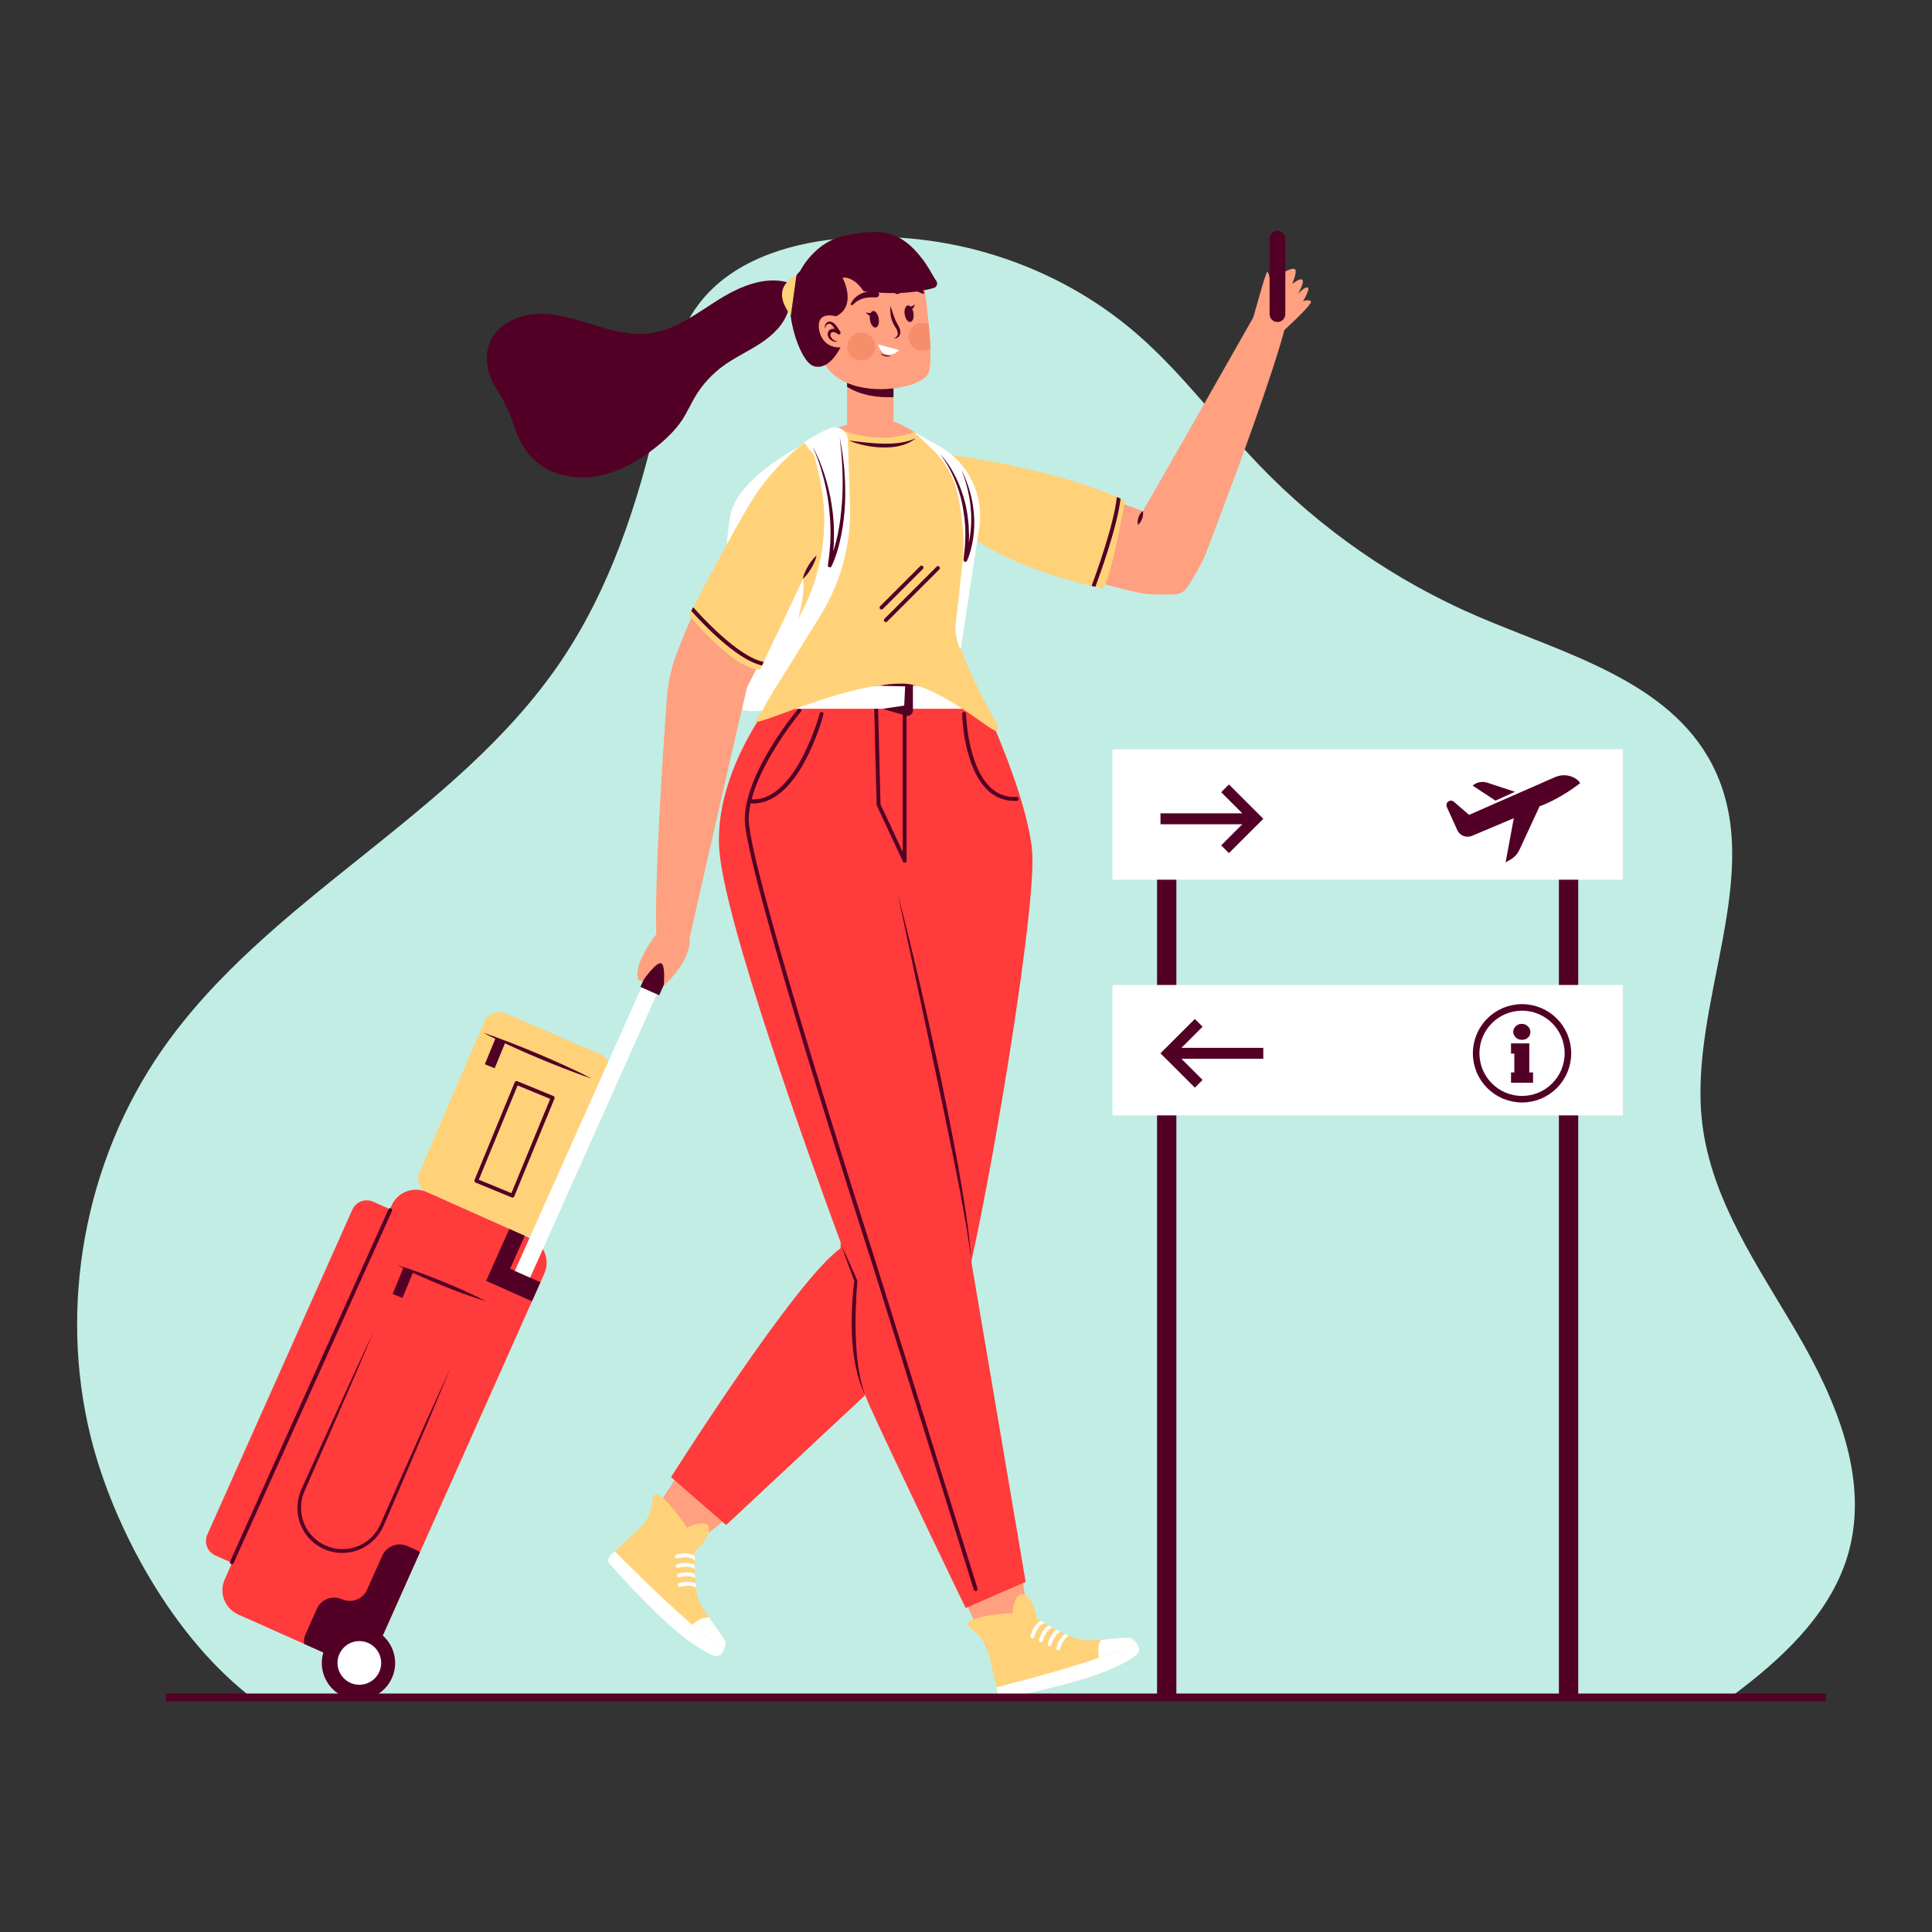 <?xml version="1.0" encoding="UTF-8" standalone="no"?>
<!-- Generator: Adobe Illustrator 27.5.0, SVG Export Plug-In . SVG Version: 6.00 Build 0)  -->

<svg
   version="1.1"
   x="0px"
   y="0px"
   viewBox="0 0 500 500"
   style="enable-background:new 0 0 500 500;"
   xml:space="preserve"
   id="svg109"
   sodipodi:docname="4653787_2474858.svg"
   inkscape:export-filename="4653787_2474858.svg"
   inkscape:export-xdpi="96"
   inkscape:export-ydpi="96"
   inkscape:version="1.3.2 (091e20e, 2023-11-25)"
   xmlns:inkscape="http://www.inkscape.org/namespaces/inkscape"
   xmlns:sodipodi="http://sodipodi.sourceforge.net/DTD/sodipodi-0.dtd"
   xmlns="http://www.w3.org/2000/svg"
   xmlns:svg="http://www.w3.org/2000/svg"><rect x="0" y="0" width="500" height="500" fill="#333333" stroke="none"/><defs
   id="defs109" /><sodipodi:namedview
   id="namedview109"
   pagecolor="#ffffff"
   bordercolor="#000000"
   borderopacity="0.25"
   inkscape:showpageshadow="2"
   inkscape:pageopacity="0.0"
   inkscape:pagecheckerboard="true"
   inkscape:deskcolor="#d1d1d1"
   showgrid="false"
   inkscape:zoom="1.268"
   inkscape:cx="249.60568"
   inkscape:cy="250"
   inkscape:window-width="1408"
   inkscape:window-height="847"
   inkscape:window-x="37"
   inkscape:window-y="25"
   inkscape:window-maximized="0"
   inkscape:current-layer="svg109" />
<g
   id="BACKGROUND"
   style="display:inline">
	
	<path
   style="display:inline;fill:#c2ede4"
   d="m 66.175,440.121 h 380.434 c 1.521,-1.107 3.032,-2.228 4.523,-3.38 11.853,-9.152 23.141,-20.35 27.216,-34.76 5.45,-19.271 -3.13,-39.604 -13.219,-56.904 -10.089,-17.3 -22.19,-34.415 -24.585,-54.298 -3.763,-31.242 17.017,-64.922 2.58,-92.883 C 431.85,176.06 404.788,169.155 382.218,159.434 361.054,150.319 341.746,136.921 325.799,120.286 315.125,109.152 305.921,96.571 294.274,86.458 273.25,68.202 244.567,59.065 216.857,61.798 c -13.509,1.332 -27.606,5.952 -35.876,16.716 -6.318,8.222 -8.376,18.827 -10.665,28.94 -5.095,22.508 -12.38,44.896 -25.359,63.979 -27.094,39.832 -75.677,60.859 -103.124,100.447 -19.908,28.715 -26.768,66.119 -18.345,100.03 5.778,23.263 21.374,52.412 42.687,68.211 z"
   id="path1"
   inkscape:label="path1" />
</g>
<g
   id="OBJECTS">
	<g
   id="g12">
		<g
   id="g3">
			<rect
   x="299.444"
   y="200.787"
   style="fill:#520025;"
   width="5"
   height="238.125"
   id="rect2" />
			<rect
   x="403.444"
   y="200.787"
   style="fill:#520025;"
   width="5"
   height="238.125"
   id="rect3" />
		</g>
		<g
   id="g7">
			<rect
   x="287.915"
   y="193.912"
   style="fill:#FFFFFF;"
   width="132.059"
   height="33.75"
   id="rect4" />
			<g
   id="g5">
				<path
   style="fill:#520025;"
   d="M377.134,214.815l-2.694-5.97c-0.261-0.579-0.01-1.26,0.565-1.53l0,0      c0.416-0.196,0.908-0.128,1.256,0.173l3.929,3.399l22.248-9.765c1.808-0.794,3.922-0.633,5.528,0.516      c0.434,0.311,0.785,0.665,0.949,1.057c0,0-4.906,3.945-10.469,5.967l-5.217,11.275c-0.488,1.054-1.292,1.931-2.301,2.507      l-1.281,0.732l2.124-11.429l-10.813,4.567c-0.597,0.252-1.26,0.3-1.886,0.137l0,0      C378.212,216.226,377.5,215.625,377.134,214.815z"
   id="path4" />
				<path
   style="fill:#520025;"
   d="M387.017,207.195l5.057-2.276l-7.145-2.355c-1.199-0.395-2.515-0.197-3.544,0.535l-0.285,0.202      L387.017,207.195z"
   id="path5" />
			</g>
			<g
   id="g6">
				<rect
   x="300.332"
   y="210.486"
   style="fill:#520025;"
   width="23.333"
   height="2.833"
   id="rect5" />
				<polygon
   style="fill:#520025;"
   points="326.937,211.894 318.042,203.015 316.038,205.019 322.922,211.902 316.038,218.786       318.042,220.789 324.925,213.906 324.934,213.914 326.937,211.911 326.929,211.902     "
   id="polygon5" />
			</g>
		</g>
		<g
   id="g11">
			<rect
   x="287.915"
   y="254.912"
   style="fill:#FFFFFF;"
   width="132.059"
   height="33.75"
   id="rect7" />
			<g
   id="g8">
				
					<rect
   x="303.604"
   y="271.178"
   transform="matrix(-1 -1.224647e-16 1.224647e-16 -1 630.541 545.19)"
   style="fill:#520025;"
   width="23.333"
   height="2.833"
   id="rect8" />
				<polygon
   style="fill:#520025;"
   points="300.332,272.586 309.227,263.708 311.231,265.711 304.347,272.595 311.231,279.478       309.227,281.482 302.344,274.598 302.335,274.607 300.332,272.603 300.34,272.595     "
   id="polygon8" />
			</g>
			<g
   id="g10">
				<g
   id="g9">
					<path
   style="fill:#520025;"
   d="M391.05,280.215v-2.67h0.856v-4.87h-0.856v-2.65h4.727v7.519h0.979v2.67H391.05z        M393.821,264.974c1.407,0,2.242,1.14,2.242,2.077c0,1.121-0.795,2.059-2.242,2.059c-1.283,0-2.2-1.08-2.2-2.059       C391.621,266.114,392.395,264.974,393.821,264.974z"
   id="path8" />
				</g>
				<circle
   style="fill:none;stroke:#520025;stroke-width:1.699;stroke-miterlimit:10;"
   cx="393.903"
   cy="272.595"
   r="11.875"
   id="circle9" />
			</g>
		</g>
	</g>
	<g
   id="g108">
		<g
   id="g29">
			<g
   id="g17">
				<path
   style="fill:#FFD27A;"
   d="M135.273,319.495l-24.469-10.527c-2.169-0.933-3.171-3.448-2.238-5.617l16.7-38.816      c0.933-2.169,3.448-3.171,5.617-2.238l24.469,10.527c2.169,0.933,3.171,3.448,2.238,5.617l-16.7,38.816      C139.956,319.426,137.442,320.428,135.273,319.495z"
   id="path12" />
				<g
   id="g16">
					<g
   id="g13">
						<path
   style="fill:#520025;"
   d="M125,267.25c2.424,0.8,4.805,1.7,7.18,2.616c2.379,0.905,4.728,1.883,7.077,2.861        c2.339,1,4.678,2.002,6.986,3.075l3.461,1.613c1.14,0.571,2.292,1.111,3.42,1.71c-1.216-0.39-2.407-0.84-3.611-1.259        l-3.57-1.356c-2.379-0.906-4.728-1.883-7.076-2.863c-2.339-1.001-4.678-2.003-6.986-3.076        C129.57,269.508,127.263,268.43,125,267.25z"
   id="path13" />
					</g>
					<g
   id="g14">
						<path
   style="fill:#520025;"
   d="M132.627,309.934c-0.064,0-0.129-0.013-0.191-0.037l-9.364-3.852        c-0.255-0.105-0.377-0.397-0.272-0.653l10.414-25.317c0.05-0.122,0.147-0.22,0.27-0.271c0.123-0.05,0.26-0.05,0.383-0.001        l9.364,3.852c0.255,0.105,0.377,0.398,0.272,0.653l-10.413,25.317c-0.05,0.122-0.148,0.22-0.27,0.272        C132.758,309.921,132.692,309.934,132.627,309.934z M123.916,305.31l8.439,3.472l10.033-24.393l-8.439-3.472L123.916,305.31z"
   id="path14" />
					</g>
					<g
   id="g15">
						
							<rect
   x="126.653"
   y="268.801"
   transform="matrix(0.925 0.38 -0.38 0.925 113.292 -28.214)"
   style="fill:#520025;"
   width="2.748"
   height="7.43"
   id="rect14" />
					</g>
				</g>
			</g>
			<g
   id="g28">
				<g
   id="g26">
					<path
   style="fill:#FF3B3B;"
   d="M137.409,320.541l-27.001-12.051c-3.451-1.54-7.508,0.013-9.049,3.464l-0.439,0.984l-4.34-1.937       c-2.061-0.92-4.478,0.005-5.397,2.066L53.66,397.145c-0.92,2.061,0.005,4.478,2.066,5.397l4.34,1.937l-1.912,4.285       c-1.54,3.451,0.013,7.508,3.464,9.049l27.001,12.051c3.451,1.54,7.508-0.013,9.049-3.464l43.206-96.809       C142.414,326.139,140.86,322.082,137.409,320.541z"
   id="path17" />
					<g
   id="g24">
						<path
   style="fill:#520025;"
   d="M108.669,401.736l-11.004,24.657c-1.54,3.451-5.598,5.004-9.049,3.464l-9.918-4.426        c-0.095-0.848,0.028-1.725,0.392-2.542l2.91-6.52c1.105-2.476,4.02-3.592,6.509-2.481c1.238,0.553,2.581,0.552,3.762,0.1        c1.181-0.452,2.181-1.348,2.74-2.6l3.921-8.785c1.105-2.476,4.02-3.592,6.509-2.481l2.2,0.982        C108.023,401.274,108.355,401.485,108.669,401.736z"
   id="path18" />
						<polygon
   style="fill:#520025;"
   points="139.868,331.842 137.67,336.768 125.815,331.478 131.811,318.043 135.816,319.83         132.018,328.339       "
   id="polygon18" />
						<g
   id="g19">
							<path
   style="fill:#520025;"
   d="M96.667,344.667c-4.041,9.576-8.181,19.107-12.337,28.631l-3.127,7.139l-1.576,3.564         l-0.788,1.782c-0.238,0.585-0.465,1.16-0.611,1.769c-0.623,2.413-0.361,5.036,0.717,7.279c1.061,2.251,2.942,4.1,5.217,5.103         c2.245,1.066,4.87,1.273,7.268,0.612c2.415-0.623,4.555-2.17,5.983-4.205c0.74-1,1.173-2.196,1.719-3.391l1.567-3.568         l3.158-7.125l6.356-14.233l6.453-14.191l-6.004,14.386l-6.1,14.344l-3.07,7.163l-1.547,3.577         c-0.264,0.598-0.501,1.189-0.788,1.792l-0.451,0.907l-0.544,0.855c-1.536,2.22-3.855,3.914-6.478,4.609         c-2.604,0.734-5.479,0.529-7.938-0.626c-2.477-1.11-4.521-3.145-5.661-5.601c-1.16-2.448-1.428-5.301-0.735-7.916         c0.162-0.656,0.414-1.289,0.671-1.906l0.798-1.777l1.596-3.555l3.216-7.099C87.932,363.527,92.249,354.074,96.667,344.667z"
   id="path19" />
						</g>
						<g
   id="g20">
							<path
   style="fill:#520025;"
   d="M60,404.833c-0.068,0-0.138-0.014-0.205-0.044c-0.252-0.113-0.364-0.409-0.251-0.661         l41-91.166c0.114-0.251,0.41-0.364,0.661-0.251c0.252,0.113,0.364,0.409,0.251,0.661l-41,91.166         C60.373,404.724,60.19,404.833,60,404.833z"
   id="path20" />
						</g>
						<g
   id="g23">
							<g
   id="g21">
								
									<rect
   x="102.778"
   y="328.218"
   transform="matrix(0.925 0.38 -0.38 0.925 134.1 -14.665)"
   style="fill:#520025;"
   width="2.748"
   height="7.43"
   id="rect20" />
							</g>
							<g
   id="g22">
								<path
   style="fill:#520025;"
   d="M102.833,327.417c3.968,1.191,7.821,2.663,11.647,4.204c3.814,1.569,7.6,3.208,11.27,5.129          c-3.969-1.189-7.822-2.661-11.647-4.204C110.29,330.976,106.504,329.336,102.833,327.417z"
   id="path21" />
							</g>
						</g>
					</g>
					<g
   id="g25">
						
							<ellipse
   transform="matrix(0.447 -0.894 0.894 0.447 -333.542 321.156)"
   style="fill:#520025;"
   cx="92.997"
   cy="430.364"
   rx="9.496"
   ry="9.495"
   id="ellipse24" />
						<path
   style="fill:#FFFFFF;"
   d="M98.156,432.667c-1.271,2.849-4.612,4.128-7.461,2.856c-2.849-1.272-4.128-4.612-2.856-7.461        c1.271-2.849,4.612-4.128,7.461-2.856S99.427,429.818,98.156,432.667z"
   id="path24" />
					</g>
				</g>
				<g
   id="g27">
					
						<rect
   x="151.268"
   y="245.081"
   transform="matrix(0.913 0.408 -0.408 0.913 131.244 -37.411)"
   style="fill:#FFFFFF;"
   width="4.327"
   height="88.532"
   id="rect26" />
					<path
   style="fill:#520025;"
   d="M170.601,257.577l-4.863-2.17l2.517-5.639c0.599-1.343,2.174-1.946,3.517-1.346l0,0       c1.343,0.599,1.946,2.174,1.346,3.517L170.601,257.577z"
   id="path26" />
				</g>
			</g>
		</g>
		<g
   id="g107">
			<g
   id="g61">
				<g
   id="g40">
					<g
   id="g30">
						<path
   style="fill:#FFA080;"
   d="M238.28,389.226l18.727,40.977l10.458-3.776c0,0-2.45-15.341-6.07-37.201H238.28z"
   id="path29" />
					</g>
					<g
   id="g39">
						<g
   id="g33">
							<path
   style="fill:#FFFFFF;"
   d="M293.986,428.368c-3.053,2.339-8.168,4.411-13.57,6.126         c-7.32,2.317-17.724,4.443-20.499,4.996c-0.524,0.104-1.051-0.128-1.343-0.576c-0.257-0.394-0.417-0.817-0.519-1.188         c0-0.01,0-0.02-0.01-0.03l-0.119-1.001l-0.069-0.535l24.919-8.723l9.952-3.469c0.853,0.486,1.437,1.358,1.804,2.082         C294.957,426.862,294.679,427.813,293.986,428.368z"
   id="path30" />
							<path
   style="fill:#FFFFFF;"
   d="M294.534,426.044c0.426,0.814,0.143,1.769-0.546,2.323c-3.054,2.338-8.174,4.411-13.576,6.126         c-0.989-1.444-0.085-4.663-0.085-4.663l2.449-2.397l9.953-3.468C293.581,424.449,294.165,425.324,294.534,426.044z"
   id="path31" />
							<path
   style="fill:#FFD27A;"
   d="M293.896,425.078c-1.913,1.19-5.382,2.577-9.446,3.945         c-11.062,3.826-26.554,7.622-26.554,7.622l-2.052-8.832c-0.575-2.527-2.181-4.668-4.302-6.145         c-0.644-0.466-1.1-0.942-1.051-1.398c0.238-2.121,11.349-2.825,11.567-2.825c0,0,0.188-3.796,1.863-4.778         c1.665-1.001,4.183,2.974,4.351,6.046c0,0,0.416,0.287,1.11,0.724c0.307,0.198,0.674,0.426,1.09,0.674         c0.268,0.169,0.545,0.337,0.853,0.515c0.327,0.188,0.674,0.387,1.031,0.595c0.337,0.188,0.674,0.377,1.021,0.555         c0.347,0.188,0.694,0.367,1.051,0.545c0.377,0.188,0.743,0.367,1.12,0.535c0.377,0.178,0.743,0.347,1.11,0.496         c1.407,0.585,2.765,1.011,3.885,1.1c1.239,0.109,2.825,0.03,4.44-0.069c0,0,0,0,0.03-0.01         c3.568-0.287,7.246-0.823,7.711-0.406C293.371,424.572,293.896,425.078,293.896,425.078z"
   id="path32" />
							<path
   style="fill:#FFFFFF;"
   d="M293.891,425.076c-1.91,1.193-5.38,2.574-9.438,3.947c-0.231-0.904-0.613-3.072,0.537-4.637         c0,0,0.033,0.017,0.025-0.008c3.564-0.294,7.248-0.823,7.714-0.412C293.368,424.572,293.891,425.076,293.891,425.076z"
   id="path33" />
						</g>
						<g
   id="g38">
							<g
   id="g34">
								<path
   style="fill:#FFFFFF;"
   d="M270.474,420.112c-2.012,0.268-2.805,3.479-2.815,3.509c-0.06,0.228-0.258,0.377-0.486,0.377          c-0.04,0-0.079,0-0.119-0.01c-0.258-0.069-0.426-0.337-0.357-0.595c0.03-0.149,0.734-2.984,2.686-3.955          C269.691,419.636,270.058,419.864,270.474,420.112z"
   id="path34" />
							</g>
							<g
   id="g35">
								<path
   style="fill:#FFFFFF;"
   d="M272.357,421.222c-1.754,0.555-2.458,3.4-2.468,3.43c-0.059,0.228-0.258,0.377-0.486,0.377          c-0.04,0-0.079,0-0.109-0.01c-0.268-0.059-0.436-0.327-0.367-0.595c0.03-0.129,0.664-2.706,2.399-3.796          C271.654,420.816,272.001,421.014,272.357,421.222z"
   id="path35" />
							</g>
							<g
   id="g36">
								<path
   style="fill:#FFFFFF;"
   d="M274.429,422.322c-1.635,0.664-2.3,3.33-2.309,3.36c-0.059,0.228-0.258,0.387-0.486,0.387          c-0.04,0-0.079-0.01-0.109-0.02c-0.268-0.06-0.436-0.327-0.367-0.595c0.03-0.129,0.625-2.528,2.22-3.677          C273.725,421.965,274.072,422.144,274.429,422.322z"
   id="path36" />
							</g>
							<g
   id="g37">
								<path
   style="fill:#FFFFFF;"
   d="M276.659,423.353c-1.636,0.664-2.3,3.331-2.31,3.37c-0.059,0.218-0.258,0.377-0.486,0.377          c-0.04,0-0.079-0.01-0.119-0.02c-0.258-0.059-0.426-0.327-0.357-0.595c0.03-0.129,0.605-2.468,2.161-3.628          C275.926,423.036,276.292,423.204,276.659,423.353z"
   id="path37" />
							</g>
						</g>
					</g>
				</g>
				<g
   id="g52">
					<g
   id="g41">
						<path
   style="fill:#FFA080;"
   d="M186.694,364.404l-21.466,33.049l8.507,6.455c0,0,12.718-8.965,29.164-23.3L186.694,364.404z"
   id="path40" />
						<path
   style="fill:#FFA080;"
   d="M173.921,403.784c0,0,9.83,15.085,12.321,20.436c0.265,0.568-0.416,1.103-0.912,0.72        l-25.667-19.792c-0.928-0.716-0.964-2.105-0.073-2.867l5.637-4.825L173.921,403.784z"
   id="path41" />
					</g>
					<g
   id="g51">
						<g
   id="g45">
							<path
   style="fill:#FFFFFF;"
   d="M184.602,428.396c-3.565-1.444-7.945-4.8-12.164-8.585         c-5.711-5.132-12.822-13.018-14.706-15.129c-0.356-0.399-0.423-0.971-0.185-1.45c0.209-0.422,0.492-0.774,0.76-1.05         c0.008-0.005,0.017-0.01,0.021-0.024l0.802-0.611l0.426-0.331l20.161,17.047l8.039,6.815         c0.014,0.981-0.441,1.927-0.878,2.611C186.393,428.468,185.432,428.712,184.602,428.396z"
   id="path42" />
							<path
   style="fill:#FFFFFF;"
   d="M186.883,427.689c-0.485,0.78-1.452,1.021-2.279,0.708c-3.564-1.445-7.949-4.806-12.168-8.59         c0.743-1.585,3.975-2.439,3.975-2.439l3.308,0.894l8.039,6.817C187.774,426.058,187.317,427.006,186.883,427.689z"
   id="path43" />
							<path
   style="fill:#FFD27A;"
   d="M187.392,426.649c-1.996-1.045-4.952-3.33-8.192-6.138         c-8.91-7.591-20.042-19.014-20.042-19.014l6.569-6.249c1.886-1.778,2.916-4.248,3.113-6.825         c0.074-0.792,0.253-1.426,0.671-1.615c1.949-0.871,8.193,8.346,8.304,8.534c0,0,3.367-1.764,5.063-0.819         c1.708,0.927-0.44,5.113-3.002,6.818c0,0-0.036,0.505-0.06,1.324c-0.015,0.365-0.025,0.797-0.028,1.282         c-0.009,0.316-0.014,0.641-0.012,0.996c0.004,0.377,0.009,0.777,0.011,1.19c0.009,0.386,0.018,0.772,0.04,1.161         c0.014,0.395,0.036,0.784,0.063,1.182c0.029,0.42,0.061,0.827,0.107,1.237c0.037,0.415,0.078,0.817,0.136,1.208         c0.21,1.509,0.532,2.896,1.023,3.906c0.535,1.123,1.408,2.449,2.313,3.791c0,0,0,0,0.024,0.021         c2.058,2.929,4.385,5.826,4.263,6.439C187.561,425.94,187.392,426.649,187.392,426.649z"
   id="path44" />
							<path
   style="fill:#FFFFFF;"
   d="M187.391,426.644c-1.997-1.041-4.948-3.33-8.19-6.13c0.661-0.658,2.336-2.087,4.268-1.89         c0,0,0.002,0.038,0.02,0.018c2.062,2.922,4.387,5.828,4.269,6.438C187.56,425.938,187.391,426.644,187.391,426.644z"
   id="path45" />
						</g>
						<g
   id="g50">
							<g
   id="g46">
								<path
   style="fill:#FFFFFF;"
   d="M179.786,403.946c-1.252-1.598-4.421-0.652-4.452-0.645          c-0.227,0.064-0.455-0.031-0.571-0.227c-0.02-0.034-0.04-0.068-0.052-0.107c-0.071-0.257,0.074-0.538,0.331-0.609          c0.143-0.05,2.943-0.882,4.771,0.308C179.799,403.03,179.789,403.462,179.786,403.946z"
   id="path46" />
							</g>
							<g
   id="g47">
								<path
   style="fill:#FFFFFF;"
   d="M179.785,406.133c-1.368-1.23-4.177-0.393-4.208-0.387c-0.227,0.064-0.455-0.031-0.571-0.227          c-0.02-0.034-0.04-0.068-0.047-0.099c-0.085-0.261,0.061-0.542,0.326-0.618c0.126-0.04,2.669-0.801,4.488,0.141          C179.779,405.32,179.784,405.72,179.785,406.133z"
   id="path47" />
							</g>
							<g
   id="g48">
								<path
   style="fill:#FFFFFF;"
   d="M179.889,408.476c-1.402-1.072-4.037-0.292-4.067-0.285c-0.227,0.065-0.464-0.026-0.58-0.222          c-0.02-0.034-0.032-0.073-0.038-0.104c-0.085-0.261,0.061-0.542,0.326-0.618c0.126-0.04,2.495-0.744,4.296,0.047          C179.839,407.689,179.861,408.078,179.889,408.476z"
   id="path48" />
							</g>
							<g
   id="g49">
								<path
   style="fill:#FFFFFF;"
   d="M180.132,410.921c-1.402-1.072-4.037-0.292-4.076-0.28c-0.218,0.059-0.455-0.031-0.571-0.227          c-0.02-0.034-0.032-0.073-0.043-0.112c-0.08-0.252,0.066-0.533,0.331-0.609c0.126-0.04,2.434-0.731,4.223,0.021          C180.033,410.128,180.074,410.529,180.132,410.921z"
   id="path49" />
							</g>
						</g>
					</g>
				</g>
				<g
   id="g60">
					<path
   style="fill:#FF3B3B;"
   d="M267.094,219.978c-1.08-10.893-7.622-27.08-11.815-36.546c-1.13-2.547-2.082-4.609-2.716-5.947       c-0.525-1.1-0.823-1.715-0.823-1.715l-16.365-0.03l-0.01,0.03h-31.282c0,0-0.555,0.605-1.467,1.715       c-1.08,1.318-2.666,3.35-4.431,5.947c-5.59,8.168-12.985,21.906-12.043,36.298c1.189,18.169,22.738,78.246,31.441,101.876       l-0.05,1.457c-11.647,8.178-43.861,59.225-43.861,59.225l14.243,12.39l36.02-33.641c0.307,0.882,0.654,1.745,1.031,2.587       c5.947,13.213,24.949,52.534,24.949,52.534l15.522-6.78l-14.065-82.894C257.588,298.699,268.402,233.171,267.094,219.978z"
   id="path52" />
					<g
   id="g58">
						<g
   id="g53">
							<path
   style="fill:#520025;"
   d="M232.333,231.333c2.041,7.804,3.933,15.645,5.771,23.498         c1.839,7.853,3.555,15.734,5.269,23.616c1.62,7.902,3.243,15.804,4.667,23.747c1.37,7.946,2.76,15.917,3.294,23.973         c-0.482-4.006-1.078-7.987-1.817-11.951c-0.684-3.97-1.459-7.925-2.233-11.88c-1.578-7.904-3.192-15.801-4.888-23.682         L232.333,231.333z"
   id="path53" />
						</g>
						<g
   id="g54">
							<path
   style="fill:#520025;"
   d="M217.833,322.5c1.41,2.923,2.723,5.887,4.018,8.857c0.023,0.053,0.032,0.109,0.027,0.164         l-0.002,0.026c-0.206,2.447-0.33,4.917-0.409,7.377c-0.057,2.462-0.09,4.927,0.023,7.385         c0.038,1.229,0.111,2.458,0.218,3.682l0.156,1.839l0.241,1.828c0.383,2.426,0.87,4.844,1.729,7.176         c-1.129-2.213-1.851-4.628-2.353-7.067c-0.532-2.441-0.775-4.928-0.938-7.413c-0.146-2.487-0.149-4.978-0.05-7.464         c0.098-2.487,0.282-4.963,0.631-7.436l0.025,0.189C220,328.613,218.868,325.577,217.833,322.5z"
   id="path54" />
						</g>
						<path
   style="fill:#520025;"
   d="M252.977,411.102l-26.627-85.38c-0.328-1.019-32.846-101.933-32.601-113.836        c0.027-1.293,0.215-2.635,0.517-3.997c0.229,0.016,0.458,0.035,0.682,0.035c11.983,0,17.906-22.081,18.159-23.047        c0.07-0.267-0.09-0.54-0.357-0.61c-0.266-0.067-0.54,0.09-0.61,0.357c-0.061,0.231-6.138,22.825-17.635,22.271        c2.827-10.809,12.637-22.562,12.751-22.698c0.178-0.212,0.151-0.527-0.06-0.705c-0.21-0.178-0.527-0.15-0.705,0.06        c-0.551,0.654-13.492,16.15-13.743,28.312c-0.249,12.07,31.306,110.001,32.647,114.159l26.625,85.375        c0.067,0.215,0.265,0.352,0.478,0.352c0.049,0,0.1-0.007,0.148-0.022C252.912,411.646,253.06,411.365,252.977,411.102z"
   id="path55" />
						<g
   id="g56">
							<path
   style="fill:#520025;"
   d="M262.499,207.268c-2.579,0-4.854-0.895-6.772-2.667c-6.348-5.865-6.714-19.273-6.727-19.84         c-0.006-0.276,0.213-0.505,0.489-0.511c0.301-0.006,0.505,0.213,0.511,0.489c0.003,0.135,0.37,13.553,6.406,19.129         c1.872,1.729,4.121,2.529,6.69,2.383c0.308-0.003,0.513,0.196,0.527,0.471c0.016,0.275-0.194,0.512-0.471,0.527         C262.934,207.262,262.715,207.268,262.499,207.268z"
   id="path56" />
						</g>
						<g
   id="g57">
							<path
   style="fill:#520025;"
   d="M234.125,223.25c-0.191,0-0.37-0.11-0.453-0.289l-6.75-14.5         c-0.029-0.062-0.045-0.13-0.047-0.198l-0.625-24.875c-0.007-0.276,0.211-0.505,0.487-0.513         c0.258,0.001,0.506,0.211,0.513,0.487l0.622,24.771l5.753,12.358v-36.616c0-0.276,0.224-0.5,0.5-0.5         c0.276,0,0.5,0.224,0.5,0.5v38.875c0,0.234-0.163,0.438-0.392,0.488C234.197,223.246,234.161,223.25,234.125,223.25z"
   id="path57" />
						</g>
					</g>
					<g
   id="g59">
						<path
   style="fill:#FFFFFF;"
   d="M255.279,183.432h-57.093c1.764-2.597,3.35-4.629,4.431-5.947h49.947        C253.197,178.823,254.149,180.885,255.279,183.432z"
   id="path58" />
						<path
   style="fill:#520025;"
   d="M228.158,177.464l6.095,0.171l-0.248,4.97l-5.574,0.834l6.096,1.803        c0.896,0.184,1.736-0.501,1.736-1.416v-6.635c0-0.897-0.808-1.577-1.692-1.424L228.158,177.464z"
   id="path59" />
					</g>
				</g>
			</g>
			<g
   id="g77">
				<g
   id="g74">
					<path
   style="fill:#FFA080;"
   d="M214.24,95.421c6.656,8.371,24.321,5.292,26.049,1.175c0.481-1.155,0.59-3.583,0.493-6.462       c-0.056-1.941-0.219-4.096-0.422-6.195c-0.306-3.355-0.719-6.62-1.014-8.765c-0.266-1.968-0.948-3.882-2.137-5.485       c-7.198-9.787-20.804-7.005-24.38-2.254C208.919,72.603,207.57,87.039,214.24,95.421z"
   id="path61" />
					<g
   id="g73">
						<path
   style="fill:#520025;"
   d="M213.46,85.085c-0.061-0.482,0.001-1.055,0.411-1.481c0.196-0.207,0.489-0.362,0.812-0.376        c0.322-0.021,0.622,0.095,0.868,0.243c0.505,0.305,0.825,0.746,1.117,1.159c0.29,0.412,0.534,0.827,0.802,1.24        c0.133,0.205,0.075,0.479-0.13,0.612c-0.174,0.113-0.397,0.088-0.542-0.046l-0.015-0.014        c-0.307-0.285-0.733-0.475-1.159-0.469c-0.213,0.003-0.357,0.034-0.468,0.133c-0.119,0.101-0.203,0.281-0.234,0.472        c-0.059,0.375,0.171,0.838,0.528,1.184c0.345,0.344,0.821,0.637,1.372,0.533c-0.491,0.32-1.174,0.139-1.657-0.176        c-0.482-0.315-0.958-0.843-0.964-1.58c-0.001-0.35,0.119-0.71,0.385-0.999c0.271-0.299,0.691-0.426,1.017-0.43        c0.662-0.017,1.325,0.222,1.798,0.694l-0.687,0.551c-0.247-0.42-0.512-0.843-0.743-1.261        c-0.237-0.404-0.491-0.789-0.799-1.045c-0.315-0.254-0.671-0.346-1.029-0.106C213.783,84.142,213.577,84.606,213.46,85.085z"
   id="path62" />
						<path
   style="fill:#520025;"
   d="M230.635,92.162c-0.487,0.143-0.997,0.128-1.496,0.045c-0.245-0.063-0.495-0.127-0.72-0.257        c-0.226-0.124-0.429-0.302-0.551-0.525c0.205,0.147,0.425,0.236,0.645,0.315c0.221,0.076,0.45,0.138,0.685,0.174        c0.23,0.06,0.469,0.086,0.708,0.126C230.145,92.075,230.387,92.12,230.635,92.162z"
   id="path63" />
						<path
   style="fill:#520025;"
   d="M230.422,79.197c0.598,1.511,0.937,3.042,1.657,4.347c0.326,0.642,0.89,1.373,0.924,2.324        c0.022,0.456-0.115,0.964-0.462,1.298c-0.328,0.319-0.844,0.474-1.22,0.273c0.411-0.007,0.717-0.262,0.879-0.551        c0.167-0.283,0.171-0.621,0.107-0.945c-0.135-0.66-0.606-1.233-1.018-1.974C230.501,82.46,230.323,80.799,230.422,79.197z"
   id="path64" />
						<path
   style="fill:#520025;"
   d="M231.8,74.657c0.627-0.354,1.214-0.538,1.862-0.672c0.639-0.12,1.299-0.158,1.952-0.087        c0.652,0.055,1.3,0.222,1.889,0.497c0.605,0.244,1.114,0.662,1.578,1.075c0.132,0.118,0.144,0.321,0.026,0.453        c-0.098,0.11-0.255,0.137-0.381,0.075l-0.031-0.015c-0.509-0.25-1.013-0.469-1.542-0.575        c-0.525-0.111-1.052-0.168-1.582-0.131c-0.527,0.037-1.051,0.119-1.565,0.256c-0.503,0.129-1.046,0.317-1.478,0.487        l-0.068,0.027c-0.396,0.156-0.845-0.038-1.001-0.434C231.318,75.25,231.469,74.843,231.8,74.657z"
   id="path65" />
						<path
   style="fill:#520025;"
   d="M226.623,76.965c-0.463-0.027-1.038-0.036-1.556-0.002c-0.531,0.03-1.054,0.116-1.566,0.245        c-0.515,0.13-0.998,0.349-1.462,0.618c-0.47,0.265-0.881,0.631-1.286,1.027l-0.024,0.024c-0.127,0.124-0.33,0.122-0.454-0.005        c-0.103-0.105-0.119-0.264-0.048-0.386c0.312-0.537,0.665-1.093,1.164-1.513c0.474-0.445,1.038-0.806,1.64-1.061        c0.598-0.272,1.237-0.441,1.882-0.527c0.658-0.076,1.273-0.083,1.979,0.057c0.418,0.083,0.689,0.489,0.606,0.907        c-0.076,0.383-0.423,0.643-0.802,0.62L226.623,76.965z"
   id="path66" />
						<g
   id="g68">
							<path
   style="fill:#520025;"
   d="M225.144,82.802c0.189,1.179,0.849,2.053,1.475,1.953c0.626-0.1,0.981-1.137,0.792-2.316         c-0.189-1.179-0.849-2.053-1.475-1.953C225.31,80.586,224.955,81.623,225.144,82.802z"
   id="path67" />
							<path
   style="fill:#520025;"
   d="M225.645,81.019c0,0-0.97,0.09-1.577-0.234c0,0,0.625,1.07,1.492,0.968L225.645,81.019z"
   id="path68" />
						</g>
						<g
   id="g70">
							<path
   style="fill:#520025;"
   d="M236.402,81.001c0.189,1.179-0.166,2.215-0.792,2.316c-0.626,0.1-1.286-0.774-1.475-1.953         c-0.189-1.179,0.166-2.215,0.792-2.316C235.553,78.948,236.214,79.822,236.402,81.001z"
   id="path69" />
							<path
   style="fill:#520025;"
   d="M235.37,79.464c0,0,0.949-0.216,1.425-0.715c0,0-0.26,1.212-1.116,1.386L235.37,79.464z"
   id="path70" />
						</g>
						<path
   style="fill:#F78E6B;"
   d="M219.338,90.264c0.316,1.975,2.173,3.32,4.149,3.005c1.975-0.316,3.32-2.173,3.005-4.149        c-0.316-1.975-2.173-3.32-4.149-3.005C220.367,86.431,219.022,88.288,219.338,90.264z"
   id="path71" />
						<path
   style="fill:#F78E6B;"
   d="M235.154,87.739c0.315,1.972,2.177,3.31,4.149,2.994c0.555-0.089,1.054-0.302,1.479-0.6        c-0.056-1.941-0.219-4.096-0.422-6.195c-0.649-0.344-1.409-0.477-2.2-0.351C236.188,83.904,234.836,85.755,235.154,87.739z"
   id="path72" />
						<path
   style="fill:#FFFFFF;"
   d="M227.229,89.118c0,0,1.208,4.894,5.576,1.518L227.229,89.118z"
   id="path73" />
					</g>
				</g>
				<g
   id="g76">
					<path
   style="fill:#520025;"
   d="M207.062,70.169c0,0,3.755-7.773,11.923-9.268c7.776-1.423,12.511-1.666,17.731,3.773       c3.243,3.379,4.514,6.532,5.588,8.01c0.48,0.66,0.169,1.593-0.612,1.828c-2.619,0.789-8.626,2.027-18.198,0.851       c0,0-2.236-3.783-5.456-3.519c0,0,3.918,7.236-1.661,10.011c0,0-3.422-1-4.251,1.14c-0.821,2.119,0.469,7.119,5.373,6.92       c0,0-2.852,6.228-7.011,4.802C206.327,93.29,201.121,75.385,207.062,70.169z"
   id="path74" />
					<path
   style="fill:#520025;"
   d="M205.047,73.483c-6.223-2.437-13.228,0.423-18.901,3.958c-5.672,3.534-11.196,7.91-17.819,8.807       c-4.852,0.657-9.738-0.653-14.419-2.087c-4.682-1.434-9.429-3.023-14.325-2.937c-4.896,0.085-10.078,2.209-12.391,6.525       c-2.108,3.934-1.29,8.769,1.125,12.611c1.812,2.883,3.412,5.901,4.45,9.145c1.093,3.416,2.578,6.646,5.104,9.161       c4.178,4.162,10.584,5.56,16.403,4.602c5.819-0.959,11.108-4.018,15.702-7.716c2.497-2.01,4.853-4.251,6.604-6.936       c1.249-1.915,2.169-4.024,3.342-5.987c1.839-3.078,4.301-5.781,7.195-7.899c3.07-2.247,6.582-3.817,9.756-5.916       c3.174-2.098,6.12-4.912,7.172-8.569C204.774,77.711,202.935,75.061,205.047,73.483z"
   id="path75" />
					<path
   style="fill:#FFD27A;"
   d="M204.672,81.635c0,0-2.621-3.052-2.256-5.997c0.366-2.944,3.716-4.484,3.716-4.484       L204.672,81.635z"
   id="path76" />
				</g>
			</g>
			<g
   id="g106">
				<g
   id="g84">
					<g
   id="g79">
						<path
   style="fill:#FFA080;"
   d="M325.701,79.743c0,0-0.466,0.816-1.284,2.278c-4.409,7.76-19.144,33.75-28.631,50.241        c-9.675-3.498-30.825-10.921-42.592-13.297c0.277,4.435,0.515,8.872,0.893,13.301c0.182,2.136,0.35,4.273,0.509,6.411        c6.991,3.851,15.955,7.849,26.711,11.175c4.156,1.292,8.581,2.48,13.261,3.519c2.444,0.548,6.779,0.534,9.388,0.464        c1.366-0.037,2.615-0.744,3.349-1.897c1.428-2.242,3.76-6.068,4.723-8.589c0.837-2.183,1.889-4.95,3.089-8.114        c5.549-14.689,14.079-37.883,17.285-49.826c0.212-0.8,0.407-1.554,0.569-2.246L325.701,79.743z"
   id="path77" />
						<g
   id="g78">
							<path
   style="fill:#520025;"
   d="M294.5,135.833c-0.164-0.727-0.039-1.354,0.153-1.956c0.222-0.592,0.514-1.161,1.097-1.627         c0.166,0.728,0.041,1.354-0.153,1.956C295.373,134.798,295.081,135.366,294.5,135.833z"
   id="path78" />
						</g>
					</g>
					<g
   id="g80">
						<path
   style="fill:#FFA080;"
   d="M339.264,77.965c-0.01-0.01-0.01-0.01-0.02-0.01c-0.654-0.565-2.022,0.01-2.022,0.01        s0.277-0.456,0.585-1.051c0.04-0.079,0.079-0.159,0.119-0.248c0.476-0.942,0.932-2.082,0.505-2.26        c-0.743-0.307-2.508,1.646-2.508,1.646s1.764-3.043,1.11-3.628c-0.615-0.565-2.419,0.922-2.587,1.061v-0.01        c0.01-0.02,0.02-0.05,0.03-0.089c0.139-0.357,0.605-1.556,0.783-2.498c0.089-0.506,0.099-0.932-0.05-1.13        c-0.188-0.238-0.605-0.218-1.051-0.109c-0.724,0.178-1.526,0.605-1.526,0.605l-0.02,1.08c-1.665,1.863-3.35,3.826-3.35,3.826        s-0.835-4.783-1.271-4.812c-0.436,0-3.586,11.671-3.586,11.671l7.989,3.39c0,0,0.01-0.01,0.02-0.02        C332.841,85.002,339.898,78.54,339.264,77.965z"
   id="path79" />
						<path
   style="fill:#520025;"
   d="M330.603,83.336L330.603,83.336c-1.123,0-2.034-0.911-2.034-2.034V61.747        c0-1.123,0.911-2.034,2.034-2.034l0,0c1.123,0,2.034,0.911,2.034,2.034v19.556C332.637,82.426,331.727,83.336,330.603,83.336z        "
   id="path80" />
					</g>
					<g
   id="g83">
						<path
   style="fill:#FFD27A;"
   d="M291.14,129.56c0,0-3.2,18.52-5.58,22.73c0,0-0.76-0.14-2.07-0.44        c-0.29-0.07-0.62-0.14-0.98-0.22c-11.27-2.65-49.33-13.28-36.91-33.96c0,0,25.14,3.08,43.43,10.95        c0.33,0.14,0.65,0.28,0.97,0.42C290.38,129.21,290.76,129.38,291.14,129.56z"
   id="path81" />
						<g
   id="g82">
							<path
   style="fill:#520025;"
   d="M290,129.04c-0.8,7.23-5.5,20.11-6.51,22.81c-0.29-0.07-0.62-0.14-0.98-0.22         c0.88-2.37,5.84-15.94,6.52-23.01C289.36,128.76,289.68,128.9,290,129.04z"
   id="path82" />
						</g>
					</g>
				</g>
				<g
   id="g85">
					
						<rect
   x="219.234"
   y="93.168"
   transform="matrix(-1 -1.224647e-16 1.224647e-16 -1 450.463 204.698)"
   style="fill:#FFA080;"
   width="11.994"
   height="18.363"
   id="rect84" />
					<path
   style="fill:#520025;"
   d="M231.23,100.52v2.26c-4.13,0.19-8.62-0.52-12-2.68v-1C222.9,100.68,227.36,100.98,231.23,100.52       z"
   id="path84" />
				</g>
				<g
   id="g99">
					<g
   id="g86">
						<path
   style="fill:#FFFFFF;"
   d="M224.968,172.648c-2.518,8.276-10.25,8.755-17.635,9.519        c-5.442,0.565-10.416,2.455-14.401,1.712c-3.281-0.615-5.66-3.489-5.67-6.829c-0.04-11.111,0.069-35.822,1.774-43.801        c2.23-10.408,20.072-18.833,20.072-18.833c1.427,0.04,2.894,0.902,4.371,2.409        C221.955,125.566,230.043,155.956,224.968,172.648z"
   id="path85" />
					</g>
					<g
   id="g94">
						<path
   style="fill:#FFA080;"
   d="M247.27,161.621c0.938-13.553,6.286-27.667,3.45-35.112c-2.718-7.135-13-14.93-19.244-17.376        c-1.228-0.481-2.532-0.713-3.85-0.713c-0.557,0-1.106,0.043-1.656,0.129c-4.543,0.711-13.864,2.635-18.885,6.942        c2.331,8.92,2.112,17.996,0.318,26.923c1.525,7.077,2.762,14.63,1.953,21.19c-0.618,5.008-5.276,12.168-5.276,12.168h47.659        C251.739,175.771,246.921,166.654,247.27,161.621z"
   id="path86" />
						<g
   id="g93">
							<path
   style="fill:#FFD27A;"
   d="M236.615,111.813c-10.16,3.841-19.948-1.053-19.948-1.053s-8.301,2.664-9.912,5.39         c-1.611,2.726,0,27.258,1.115,33.949c1.115,6.691-6.938,29.55-12.142,35.993c-3.103,3.841,21.522-9.368,38.037-9.169         c9.108,0.11,22.862,12.639,24.026,12.185c0.524-0.204,0.734-0.828,0.455-1.316c-2.267-3.968-11.684-20.891-10.811-26.708         c0.991-6.608,4.46-20.924,4.13-28.745C251.235,124.512,236.615,111.813,236.615,111.813z"
   id="path87" />
							<g
   id="g92">
								<g
   id="g88">
									<path
   style="fill:#520025;"
   d="M219.667,114c1.479,0.206,2.949,0.363,4.41,0.523c1.462,0.142,2.922,0.271,4.378,0.284           c1.453,0.026,2.912,0.007,4.343-0.205c1.427-0.218,2.846-0.542,4.203-1.186c-1.144,0.974-2.583,1.597-4.057,1.952           c-1.479,0.383-3.005,0.448-4.51,0.438c-1.509-0.034-3.006-0.211-4.474-0.515C222.491,114.998,221.047,114.58,219.667,114z"
   id="path88" />
								</g>
								<g
   id="g91">
									<g
   id="g89">
										<path
   style="fill:#520025;"
   d="M228.125,157.75c-0.128,0-0.256-0.049-0.354-0.146c-0.195-0.195-0.195-0.512,0-0.707            l10.375-10.375c0.195-0.195,0.512-0.195,0.707,0c0.195,0.195,0.195,0.512,0,0.707l-10.375,10.375            C228.381,157.701,228.253,157.75,228.125,157.75z"
   id="path89" />
									</g>
									<g
   id="g90">
										<path
   style="fill:#520025;"
   d="M229.25,161c-0.128,0-0.256-0.049-0.354-0.146c-0.195-0.195-0.195-0.512,0-0.707l13.5-13.5            c0.195-0.195,0.512-0.195,0.707,0c0.195,0.195,0.195,0.512,0,0.707l-13.5,13.5C229.506,160.951,229.378,161,229.25,161z"
   id="path90" />
									</g>
								</g>
							</g>
						</g>
					</g>
					<g
   id="g96">
						<path
   style="fill:#FFFFFF;"
   d="M212.279,159.377l-14.083,22.667c-1.16-1.11-1.923-2.617-2.101-4.282l10.021-16.869        c6.82-11.481,8.899-25.167,5.795-38.155l-1.028-4.299l0,0c-0.513-2.155-2.962-3.202-4.874-2.084l-0.191,0.111        c0.226-0.234,3.291-3.34,9.073-5.642c2.124-0.846,4.448,0.696,4.525,2.981l0.467,13.842l0.098,2.903        C220.324,140.71,217.644,150.743,212.279,159.377z"
   id="path94" />
						<g
   id="g95">
							<path
   style="fill:#520025;"
   d="M210.333,115.667c1.295,2.287,2.255,4.751,3.08,7.25c0.798,2.51,1.415,5.083,1.815,7.693         c0.417,2.606,0.638,5.251,0.605,7.895c0.034,2.647-0.246,5.285-0.597,7.908l-0.921-0.313c1.16-2.435,1.936-5.167,2.512-7.873         c0.576-2.725,0.874-5.503,1.088-8.286c0.207-2.786,0.202-5.587,0.091-8.385c-0.035-1.4-0.166-2.797-0.244-4.198l-0.43-4.19         c0.243,1.383,0.492,2.768,0.701,4.16c0.155,1.397,0.367,2.793,0.476,4.197c0.207,2.81,0.308,5.634,0.193,8.459         c-0.111,2.824-0.435,5.643-0.974,8.426c-0.283,1.389-0.598,2.774-1.015,4.135c-0.415,1.367-0.858,2.701-1.531,4.024         c-0.123,0.242-0.419,0.338-0.66,0.215c-0.192-0.098-0.293-0.305-0.264-0.507l0.003-0.021         c0.371-2.568,0.677-5.155,0.671-7.756c0.063-2.6-0.145-5.199-0.445-7.783c-0.303-2.587-0.843-5.146-1.528-7.664         C212.292,120.527,211.433,118.048,210.333,115.667z"
   id="path95" />
						</g>
					</g>
					<g
   id="g98">
						<path
   style="fill:#FFFFFF;"
   d="M236.615,111.813l4.828,4.64c3.354,3.224,5.622,7.401,6.526,11.965        c0.957,4.832,1.811,11.251,1.16,16.849l-1.87,17.044l0,0c0.023,1.752,0.349,3.486,0.964,5.126l0.441,0.441l4.716-31.077        c1.391-8.537-2.688-17.035-10.218-21.289L236.615,111.813z"
   id="path96" />
						<g
   id="g97">
							<path
   style="fill:#520025;"
   d="M243.25,117.5c1.696,1.74,3.004,3.832,4.107,6.003c1.069,2.194,1.901,4.507,2.486,6.886         c0.149,0.594,0.24,1.2,0.359,1.801c0.127,0.6,0.212,1.206,0.27,1.816l0.202,1.826l0.077,1.835         c0.095,1.224-0.035,2.447-0.046,3.672c-0.067,1.222-0.261,2.434-0.392,3.649l-0.912-0.285         c0.781-1.734,1.281-3.687,1.585-5.619c0.288-1.945,0.421-3.92,0.353-5.896c-0.104-1.971-0.311-3.951-0.778-5.884         c-0.167-0.983-0.495-1.924-0.749-2.889c-0.295-0.952-0.659-1.882-0.977-2.833c0.405,0.913,0.854,1.814,1.208,2.753         c0.32,0.95,0.717,1.881,0.953,2.86l0.393,1.46l0.281,1.487c0.106,0.494,0.172,0.995,0.225,1.497         c0.052,0.502,0.137,1.003,0.162,1.508c0.17,2.018,0.094,4.058-0.195,6.068c-0.296,2.017-0.755,3.984-1.592,5.913         c-0.105,0.243-0.387,0.354-0.63,0.249c-0.195-0.085-0.305-0.284-0.286-0.485l0.005-0.049c0.115-1.192,0.27-2.38,0.367-3.571         c0.026-1.194,0.172-2.39,0.094-3.585c0.013-2.397-0.339-4.772-0.772-7.123c-0.475-2.346-1.195-4.644-2.157-6.844         C245.941,121.516,244.763,119.393,243.25,117.5z"
   id="path97" />
						</g>
					</g>
				</g>
				<g
   id="g105">
					<g
   id="g100">
						<path
   style="fill:#FFA080;"
   d="M200.997,136.333c-0.927-3.613-1.829-7.232-2.707-10.856        c-6.943,9.426-15.625,24.204-23.019,43.256c-1.452,3.74-2.361,7.66-2.655,11.662c-1.018,13.881-3.491,50.066-2.666,63.673        l7.95,1.172c0,0,10.941-48.383,15.443-67.378c0,0,6.42-12.482,12.79-26.016C203.796,146.912,202.316,141.471,200.997,136.333z        "
   id="path99" />
						<path
   style="fill:#FFA080;"
   d="M169.874,241.757c0,0-5.618,7.007-4.833,11.179c0.301,1.601,1.487,0.661,1.487,0.661        s3.304-4.708,4.543-4.295c1.239,0.413,0.702,5.823,0.702,5.823s7.31-6.402,6.691-12.555L169.874,241.757z"
   id="path100" />
					</g>
					<g
   id="g104">
						<path
   style="fill:#FFD27A;"
   d="M209.85,145.58l-12.2,25.72l-0.44,0.93l-0.49,1.04c-6.63,0.31-18.4-14.07-18.4-14.07        s0.21-0.4,0.58-1.11c0.14-0.27,0.31-0.59,0.5-0.95c2.81-5.37,10.49-19.92,15.03-27.36c5.63-9.23,13.63-15.12,13.63-15.12        C212.95,117.82,209.85,145.58,209.85,145.58z"
   id="path101" />
						<g
   id="g102">
							<path
   style="fill:#520025;"
   d="M207.75,149.833c0.257-1.214,0.778-2.273,1.361-3.295c0.61-1.007,1.283-1.975,2.222-2.788         c-0.256,1.215-0.776,2.274-1.361,3.295C209.36,148.051,208.687,149.02,207.75,149.833z"
   id="path102" />
						</g>
						<g
   id="g103">
							<path
   style="fill:#520025;"
   d="M197.65,171.3l-0.44,0.93c-6.82-1.51-16.12-11.67-18.31-14.14c0.14-0.27,0.31-0.59,0.5-0.95         C180.87,158.82,190.91,170.03,197.65,171.3z"
   id="path103" />
						</g>
					</g>
				</g>
			</g>
		</g>
	</g>
	<g
   id="g109">
		<rect
   x="43"
   y="438.287"
   style="fill:#520025;"
   width="429.5"
   height="2"
   id="rect108"
   inkscape:label="rect108" />
	</g>
</g>
<g
   id="DESIGNED_BY_FREEPIK">
	<g
   id="XMLID_258_">
		<g
   id="XMLID_287_"
   style="display:none">
			<g
   id="XMLID_306_">
				<path
   id="XMLID_314_"
   style="fill:#9eb7c7"
   d="m 260.104,465.465 c -0.433,0.443 -0.804,0.932 -1.108,1.453 l -0.465,-0.241 c -0.067,-0.297 -0.35,-0.502 -0.659,-0.466 -0.331,0.039 -0.567,0.339 -0.529,0.67 0.039,0.331 0.339,0.567 0.67,0.528 0.065,-0.007 0.127,-0.025 0.184,-0.052 l 0.451,0.234 c -0.251,0.554 -0.433,1.139 -0.539,1.743 l 0.747,0.132 c 0.229,-1.306 0.85,-2.507 1.792,-3.473 z" />
				<path
   id="XMLID_313_"
   style="fill:#9eb7c7"
   d="m 265.591,463.164 c -0.171,0 -0.341,0.006 -0.509,0.017 l -0.074,-0.626 c 0.188,-0.149 0.296,-0.389 0.266,-0.645 -0.046,-0.393 -0.402,-0.674 -0.795,-0.628 -0.394,0.046 -0.675,0.402 -0.628,0.796 0.03,0.254 0.189,0.461 0.404,0.563 l 0.073,0.624 c -0.714,0.116 -1.402,0.332 -2.06,0.646 l 0.327,0.685 c 0.935,-0.447 1.941,-0.674 2.995,-0.674 0.497,0 0.993,0.053 1.476,0.158 l 0.16,-0.741 c -0.534,-0.117 -1.084,-0.175 -1.635,-0.175 z" />
				<path
   id="XMLID_312_"
   style="fill:#9eb7c7"
   d="m 272.194,465.711 c 0.331,-0.04 0.566,-0.341 0.525,-0.672 -0.04,-0.331 -0.341,-0.566 -0.672,-0.525 -0.31,0.038 -0.535,0.304 -0.53,0.608 l -0.416,0.363 c -0.418,-0.43 -0.89,-0.813 -1.407,-1.14 l -0.404,0.642 c 1.135,0.715 2.021,1.727 2.564,2.925 l 0.69,-0.313 c -0.251,-0.554 -0.567,-1.071 -0.942,-1.545 l 0.402,-0.351 c 0.061,0.012 0.124,0.016 0.19,0.008 z" />
				<path
   id="XMLID_311_"
   style="fill:#9eb7c7"
   d="m 265.044,473.372 c -0.386,0.023 -0.775,0.035 -1.157,0.035 -0.88,0 -1.733,-0.061 -2.479,-0.18 -0.391,-0.062 -0.846,-0.154 -1.271,-0.292 1.047,1.861 3.069,3.125 5.389,3.125 2.855,0 5.263,-1.916 5.949,-4.503 -0.682,0.449 -1.505,0.825 -2.458,1.122 -1.179,0.368 -2.554,0.608 -3.973,0.693 z" />
				<path
   id="XMLID_307_"
   style="fill:#9eb7c7"
   d="m 265.591,464.68 c -3.351,0 -6.079,2.666 -6.079,5.943 0,0.425 0.046,0.849 0.137,1.261 0.674,0.483 2.706,0.891 5.348,0.731 2.88,-0.174 5.297,-0.958 6.672,-2.159 -0.005,-0.194 -0.02,-0.39 -0.045,-0.581 -0.38,-2.961 -2.974,-5.195 -6.033,-5.195 z m -2.159,6.515 c -1.02,0 -1.85,-0.83 -1.85,-1.85 0,-1.021 0.83,-1.851 1.85,-1.851 1.02,0 1.85,0.83 1.85,1.851 0,1.02 -0.83,1.85 -1.85,1.85 z m 4.737,-0.908 c -0.75,0 -1.36,-0.61 -1.36,-1.36 0,-0.75 0.61,-1.36 1.36,-1.36 0.75,0 1.36,0.61 1.36,1.36 0,0.75 -0.61,1.36 -1.36,1.36 z" />
			</g>
			<path
   id="XMLID_304_"
   style="fill:#9eb7c7"
   d="m 281.595,466.547 c -0.295,-0.116 -0.806,-0.31 -1.383,-0.238 -0.551,0.069 -0.844,0.341 -0.844,1.007 v 0.866 h 2.229 v 1.717 h -2.229 v 5.455 h -1.932 v -5.455 h -1.339 v -1.717 h 1.339 v -0.889 c 0,-1.68 0.896,-2.782 2.568,-2.782 0.643,0 1.157,0.121 1.59,0.308 v 1.728 z" />
			<path
   id="XMLID_302_"
   style="fill:#9eb7c7"
   d="m 286.297,469.878 c -0.177,-0.029 -0.357,-0.046 -0.525,-0.046 -0.896,0 -1.51,0.548 -1.51,1.613 v 3.908 h -1.933 v -7.172 h 1.873 v 0.784 c 0.451,-0.673 1.14,-0.977 2.021,-0.977 0.414,0 0.848,0.128 1.095,0.337 z" />
			<path
   id="XMLID_299_"
   style="fill:#9eb7c7"
   d="m 293.965,471.757 c 0,0.222 -0.016,0.488 -0.037,0.651 h -5.085 c 0.207,1.036 0.933,1.487 1.843,1.487 0.622,0 1.295,-0.252 1.813,-0.689 l 1.133,1.243 c -0.814,0.748 -1.851,1.089 -3.057,1.089 -2.198,0 -3.724,-1.496 -3.724,-3.753 0,-2.258 1.48,-3.797 3.627,-3.797 2.065,0.002 3.48,1.534 3.487,3.769 z m -5.114,-0.666 h 3.175 c -0.178,-0.918 -0.732,-1.437 -1.561,-1.437 -0.911,10e-4 -1.444,0.549 -1.614,1.437 z" />
			<path
   id="XMLID_296_"
   style="fill:#9eb7c7"
   d="m 301.619,471.757 c 0,0.222 -0.016,0.488 -0.037,0.651 h -5.085 c 0.207,1.036 0.933,1.487 1.843,1.487 0.622,0 1.296,-0.252 1.814,-0.689 l 1.133,1.243 c -0.815,0.748 -1.851,1.089 -3.058,1.089 -2.198,0 -3.723,-1.496 -3.723,-3.753 0,-2.258 1.48,-3.797 3.627,-3.797 2.064,0.002 3.478,1.534 3.486,3.769 z m -5.115,-0.666 h 3.175 c -0.178,-0.918 -0.733,-1.437 -1.561,-1.437 -0.91,10e-4 -1.444,0.549 -1.614,1.437 z" />
			<path
   id="XMLID_293_"
   style="fill:#9eb7c7"
   d="m 309.964,471.764 c 0,2.154 -1.495,3.775 -3.472,3.775 -0.962,0 -1.644,-0.378 -2.109,-0.933 v 3.708 h -1.925 v -10.133 h 1.888 v 0.792 c 0.467,-0.585 1.154,-0.984 2.139,-0.984 1.984,0.001 3.479,1.622 3.479,3.775 z m -5.677,0 c 0,1.133 0.748,1.977 1.844,1.977 1.14,0 1.85,-0.881 1.85,-1.977 0,-1.095 -0.71,-1.976 -1.85,-1.976 -1.096,10e-4 -1.844,0.844 -1.844,1.976 z" />
			<path
   id="XMLID_290_"
   style="fill:#9eb7c7"
   d="m 313.068,465.836 c 0,0.696 -0.541,1.229 -1.236,1.229 -0.696,0 -1.229,-0.533 -1.229,-1.229 0,-0.695 0.532,-1.243 1.229,-1.243 0.695,-0.001 1.236,0.547 1.236,1.243 z m -0.26,9.518 h -1.932 v -7.172 h 1.932 z" />
			<path
   id="XMLID_288_"
   style="fill:#9eb7c7"
   d="m 316.032,470.736 2.702,-2.554 h 2.368 l -3.478,3.375 3.501,3.797 h -2.376 l -2.717,-2.901 v 2.901 H 314.1 v -10.658 h 1.932 z" />
		</g>
		<g
   id="XMLID_259_"
   style="display:none">
			<path
   id="XMLID_284_"
   style="fill:#9eb7c7"
   d="m 184.412,475.29 v -1.055 c -0.527,0.718 -1.391,1.23 -2.387,1.23 -1.846,0 -3.149,-1.406 -3.149,-3.706 0,-2.256 1.289,-3.721 3.149,-3.721 0.952,0 1.816,0.469 2.387,1.245 v -3.765 h 1.099 v 9.771 h -1.099 z m 0,-1.919 v -3.208 c -0.395,-0.615 -1.245,-1.143 -2.124,-1.143 -1.42,0 -2.27,1.172 -2.27,2.739 0,1.567 0.85,2.725 2.27,2.725 0.879,0 1.729,-0.498 2.124,-1.113 z" />
			<path
   id="XMLID_281_"
   style="fill:#9eb7c7"
   d="m 186.932,471.745 c 0,-2.051 1.465,-3.706 3.486,-3.706 2.139,0 3.398,1.67 3.398,3.794 v 0.278 h -5.727 c 0.088,1.333 1.025,2.446 2.549,2.446 0.806,0 1.626,-0.322 2.182,-0.894 l 0.527,0.718 c -0.703,0.703 -1.655,1.084 -2.812,1.084 -2.095,0 -3.603,-1.508 -3.603,-3.72 z m 3.471,-2.798 c -1.509,0 -2.256,1.274 -2.314,2.358 h 4.644 c -0.015,-1.055 -0.718,-2.358 -2.33,-2.358 z" />
			<path
   id="XMLID_279_"
   style="fill:#9eb7c7"
   d="m 194.607,474.352 0.571,-0.791 c 0.469,0.542 1.362,1.011 2.329,1.011 1.084,0 1.67,-0.513 1.67,-1.216 0,-1.714 -4.38,-0.659 -4.38,-3.281 0,-1.099 0.952,-2.036 2.636,-2.036 1.202,0 2.051,0.454 2.623,1.025 l -0.513,0.762 c -0.424,-0.513 -1.201,-0.894 -2.109,-0.894 -0.966,0 -1.567,0.483 -1.567,1.113 0,1.553 4.379,0.527 4.379,3.281 0,1.187 -0.952,2.139 -2.783,2.139 -1.157,0 -2.138,-0.351 -2.856,-1.113 z" />
			<path
   id="XMLID_276_"
   style="fill:#9eb7c7"
   d="m 201.477,466.471 c 0,-0.41 0.337,-0.747 0.732,-0.747 0.41,0 0.747,0.337 0.747,0.747 0,0.41 -0.337,0.732 -0.747,0.732 -0.395,0.001 -0.732,-0.322 -0.732,-0.732 z m 0.19,8.819 v -7.075 h 1.099 v 7.075 z" />
			<path
   id="XMLID_273_"
   style="fill:#9eb7c7"
   d="m 204.582,477.106 0.556,-0.82 c 0.586,0.703 1.289,0.967 2.3,0.967 1.172,0 2.27,-0.571 2.27,-2.124 v -1.011 c -0.513,0.718 -1.377,1.26 -2.373,1.26 -1.846,0 -3.149,-1.377 -3.149,-3.662 0,-2.271 1.289,-3.677 3.149,-3.677 0.952,0 1.802,0.469 2.373,1.245 v -1.069 h 1.099 v 6.87 c 0,2.344 -1.641,3.076 -3.369,3.076 -1.201,0 -2.022,-0.236 -2.856,-1.055 z m 5.126,-3.853 v -3.091 c -0.381,-0.615 -1.23,-1.143 -2.109,-1.143 -1.421,0 -2.27,1.128 -2.27,2.695 0,1.553 0.849,2.695 2.27,2.695 0.879,0.002 1.729,-0.54 2.109,-1.156 z" />
			<path
   id="XMLID_271_"
   style="fill:#9eb7c7"
   d="m 217.413,475.29 v -4.629 c 0,-1.245 -0.63,-1.641 -1.582,-1.641 -0.864,0 -1.685,0.527 -2.094,1.099 v 5.171 h -1.099 v -7.075 h 1.099 v 1.025 c 0.497,-0.586 1.464,-1.201 2.519,-1.201 1.48,0 2.256,0.747 2.256,2.285 v 4.966 z" />
			<path
   id="XMLID_268_"
   style="fill:#9eb7c7"
   d="m 219.932,471.745 c 0,-2.051 1.465,-3.706 3.486,-3.706 2.139,0 3.398,1.67 3.398,3.794 v 0.278 h -5.727 c 0.088,1.333 1.025,2.446 2.548,2.446 0.806,0 1.626,-0.322 2.183,-0.894 l 0.527,0.718 c -0.703,0.703 -1.655,1.084 -2.813,1.084 -2.093,0 -3.602,-1.508 -3.602,-3.72 z m 3.472,-2.798 c -1.509,0 -2.256,1.274 -2.314,2.358 h 4.643 c -0.015,-1.055 -0.718,-2.358 -2.329,-2.358 z" />
			<path
   id="XMLID_265_"
   style="fill:#9eb7c7"
   d="m 233.35,475.29 v -1.055 c -0.527,0.718 -1.392,1.23 -2.388,1.23 -1.845,0 -3.149,-1.406 -3.149,-3.706 0,-2.256 1.289,-3.721 3.149,-3.721 0.952,0 1.817,0.469 2.388,1.245 v -3.765 h 1.098 v 9.771 h -1.098 z m 0,-1.919 v -3.208 c -0.396,-0.615 -1.245,-1.143 -2.124,-1.143 -1.421,0 -2.27,1.172 -2.27,2.739 0,1.567 0.85,2.725 2.27,2.725 0.879,0 1.728,-0.498 2.124,-1.113 z" />
			<path
   id="XMLID_262_"
   style="fill:#9eb7c7"
   d="m 239.692,475.29 v -9.771 h 1.099 v 3.765 c 0.571,-0.776 1.421,-1.245 2.388,-1.245 1.845,0 3.149,1.465 3.149,3.721 0,2.3 -1.304,3.706 -3.149,3.706 -0.996,0 -1.86,-0.513 -2.388,-1.23 v 1.055 h -1.099 z m 3.208,-0.806 c 1.436,0 2.285,-1.157 2.285,-2.725 0,-1.567 -0.85,-2.739 -2.285,-2.739 -0.864,0 -1.729,0.527 -2.109,1.143 v 3.208 c 0.38,0.615 1.245,1.113 2.109,1.113 z" />
			<path
   id="XMLID_260_"
   style="fill:#9eb7c7"
   d="m 247.528,477.062 c 0.161,0.073 0.425,0.117 0.6,0.117 0.483,0 0.806,-0.161 1.055,-0.747 l 0.469,-1.069 -2.959,-7.148 h 1.187 l 2.358,5.801 2.344,-5.801 h 1.2 l -3.544,8.511 c -0.425,1.024 -1.143,1.421 -2.08,1.436 -0.234,0 -0.6,-0.044 -0.806,-0.104 z" />
		</g>
	</g>
</g>
</svg>
